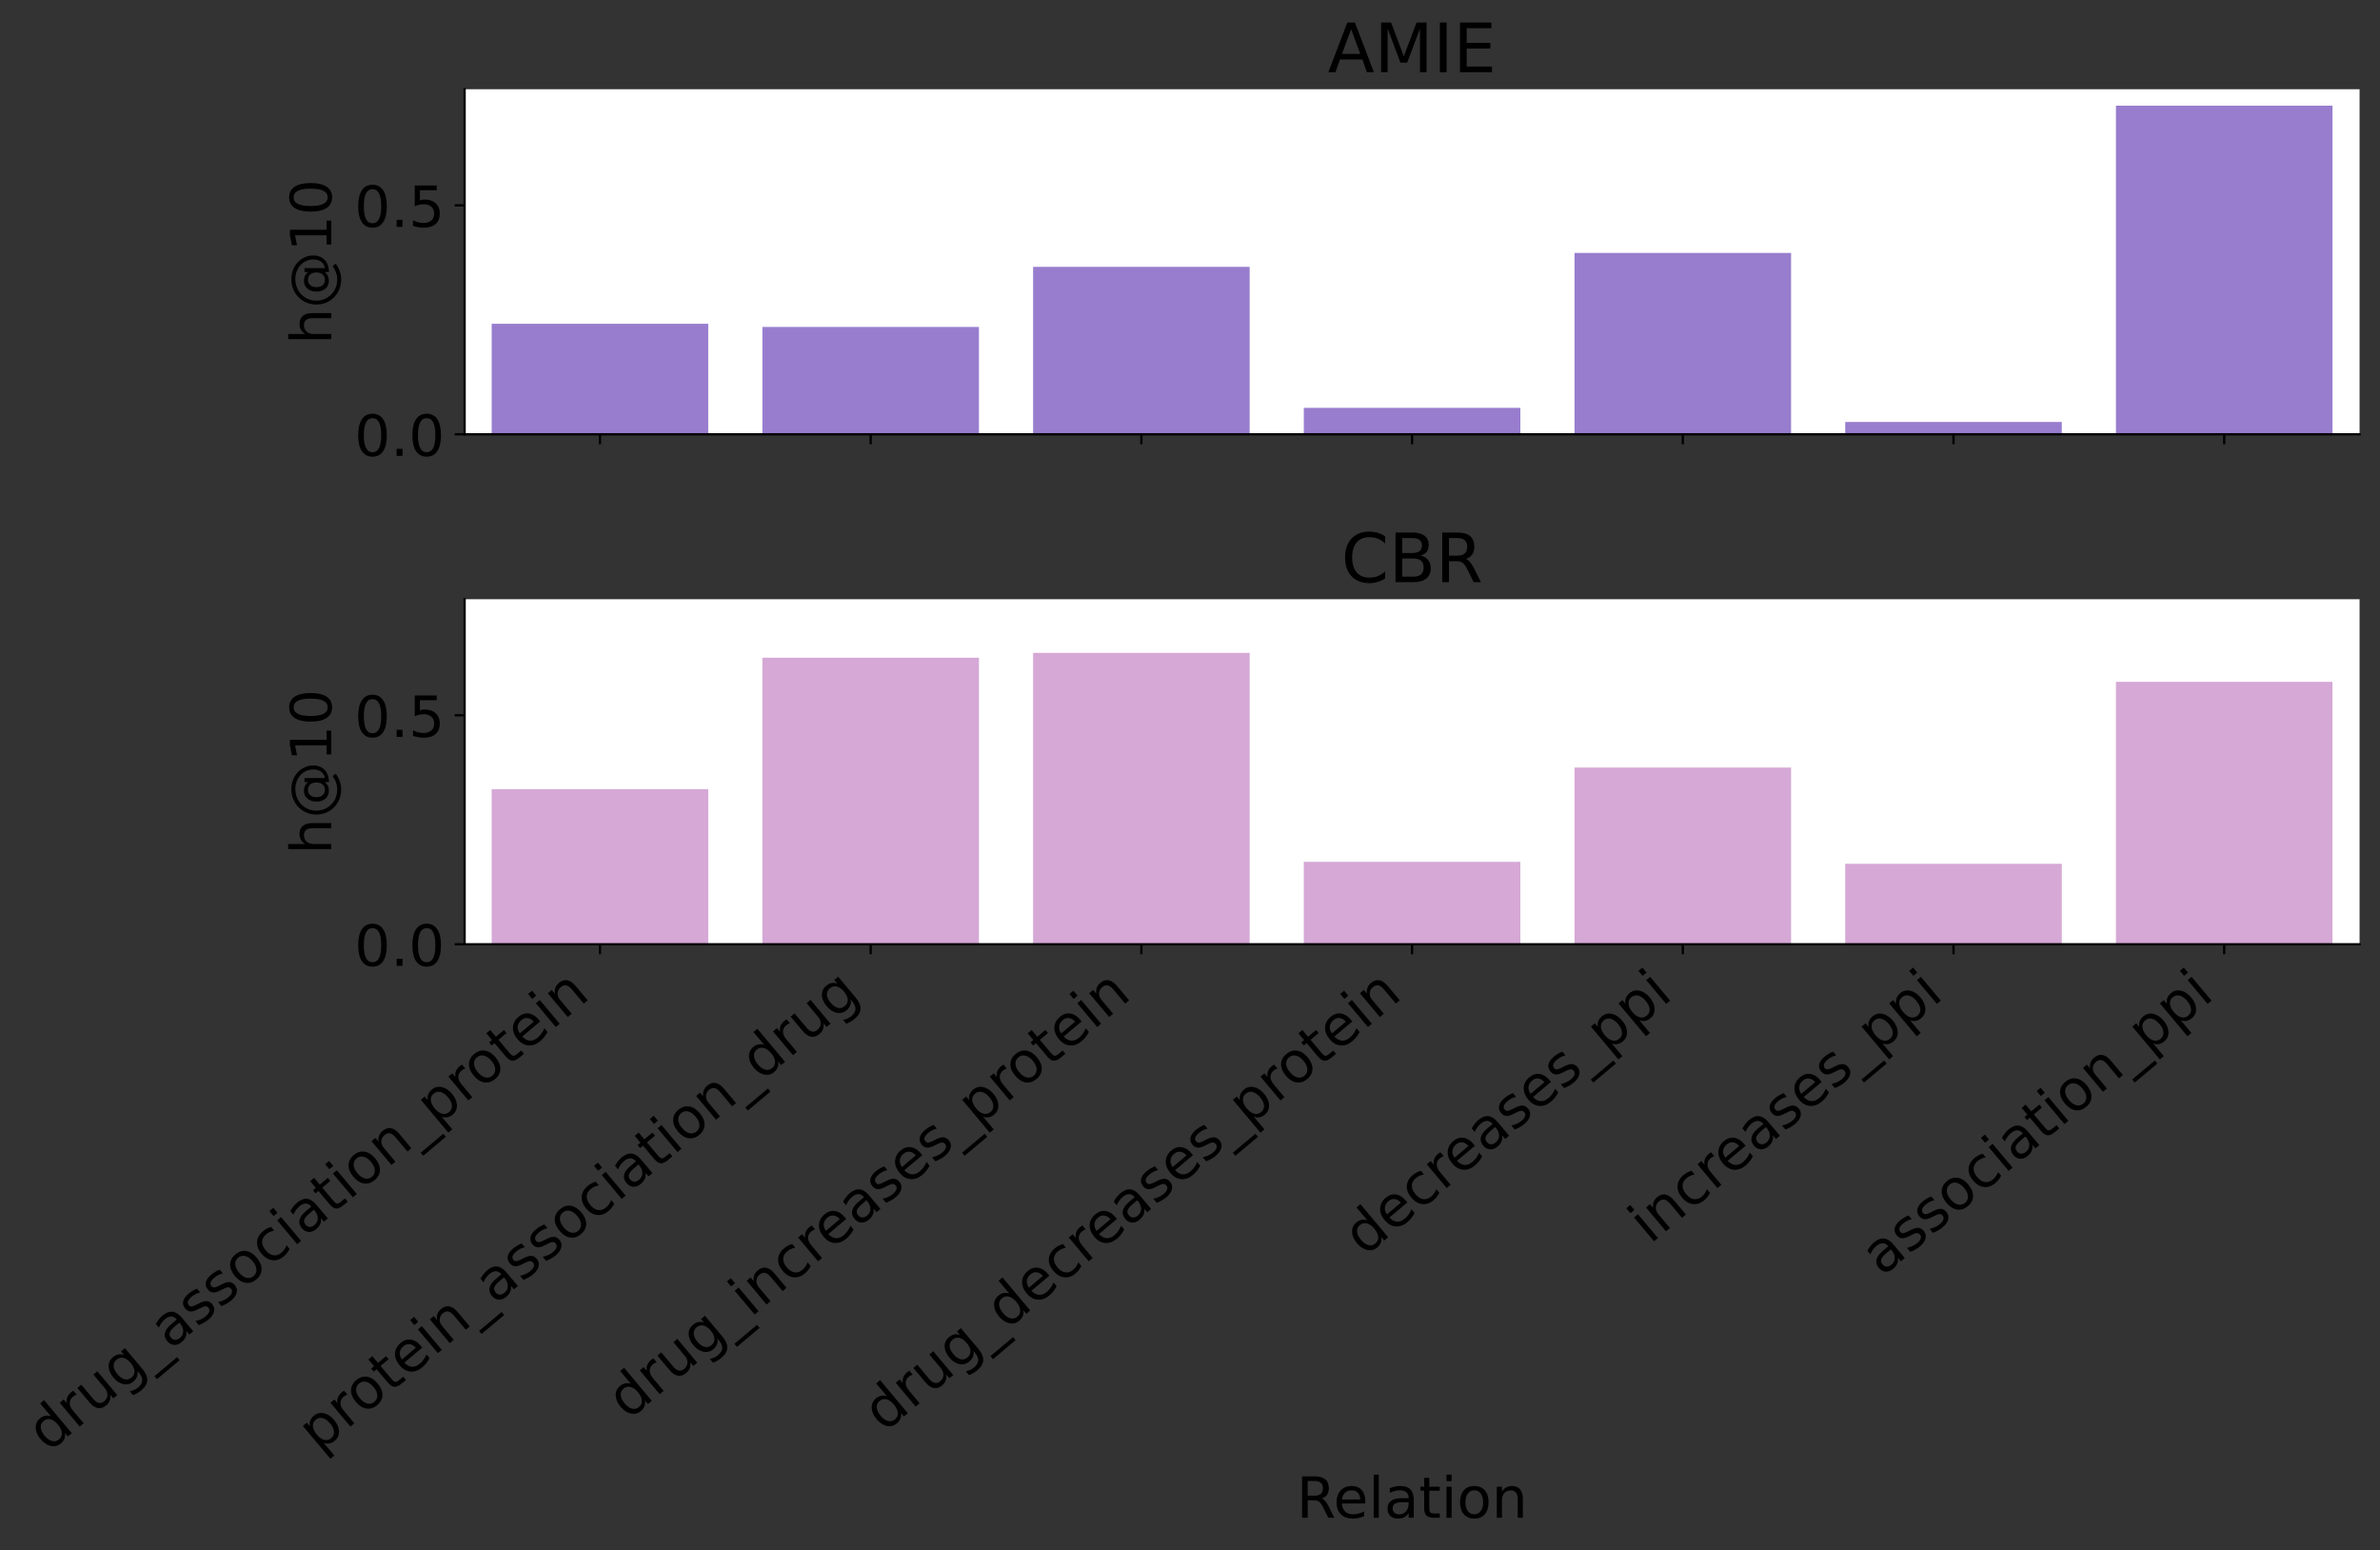 <?xml version="1.0" encoding="utf-8" standalone="no"?>
<!DOCTYPE svg PUBLIC "-//W3C//DTD SVG 1.1//EN"
  "http://www.w3.org/Graphics/SVG/1.1/DTD/svg11.dtd">
<!-- Created with matplotlib (https://matplotlib.org/) -->
<svg height="546.051pt" version="1.1" viewBox="0 0 838.513 546.051" width="838.513pt" xmlns="http://www.w3.org/2000/svg" xmlns:xlink="http://www.w3.org/1999/xlink">
 <rect x="0" y="0" width="838.513" height="546.051" fill="#333333" stroke="none"/>
 <defs>
  <style type="text/css">*{stroke-linecap:butt;stroke-linejoin:round;}</style>
 </defs>
 <g id="figure_1">
  <g id="patch_1">
   <path d="M 0 546.051 
L 838.513 546.051 
L 838.513 0 
L 0 0 
z
" style="fill:none;"/>
  </g>
  <g id="axes_1">
   <g id="patch_2">
    <path d="M 163.689 152.996 
L 831.313 152.996 
L 831.313 31.436 
L 163.689 31.436 
z
" style="fill:#ffffff;"/>
   </g>
   <g id="patch_3">
    <path clip-path="url(#pfdd7395894)" d="M 173.227 152.996 
L 249.527 152.996 
L 249.527 114.051 
L 173.227 114.051 
z
" style="fill:#987dce;"/>
   </g>
   <g id="patch_4">
    <path clip-path="url(#pfdd7395894)" d="M 268.601 152.996 
L 344.901 152.996 
L 344.901 115.18 
L 268.601 115.18 
z
" style="fill:#987dce;"/>
   </g>
   <g id="patch_5">
    <path clip-path="url(#pfdd7395894)" d="M 363.976 152.996 
L 440.276 152.996 
L 440.276 94.013 
L 363.976 94.013 
z
" style="fill:#987dce;"/>
   </g>
   <g id="patch_6">
    <path clip-path="url(#pfdd7395894)" d="M 459.351 152.996 
L 535.651 152.996 
L 535.651 143.687 
L 459.351 143.687 
z
" style="fill:#987dce;"/>
   </g>
   <g id="patch_7">
    <path clip-path="url(#pfdd7395894)" d="M 554.726 152.996 
L 631.026 152.996 
L 631.026 89.109 
L 554.726 89.109 
z
" style="fill:#987dce;"/>
   </g>
   <g id="patch_8">
    <path clip-path="url(#pfdd7395894)" d="M 650.101 152.996 
L 726.401 152.996 
L 726.401 148.656 
L 650.101 148.656 
z
" style="fill:#987dce;"/>
   </g>
   <g id="patch_9">
    <path clip-path="url(#pfdd7395894)" d="M 745.476 152.996 
L 821.776 152.996 
L 821.776 37.225 
L 745.476 37.225 
z
" style="fill:#987dce;"/>
   </g>
   <g id="matplotlib.axis_1">
    <g id="xtick_1">
     <g id="line2d_1">
      <defs>
       <path d="M 0 0 
L 0 3.5 
" id="mce8a9f3681" style="stroke:#000000;stroke-width:0.8;"/>
      </defs>
      <g>
       <use style="stroke:#000000;stroke-width:0.8;" x="211.377" xlink:href="#mce8a9f3681" y="152.996"/>
      </g>
     </g>
    </g>
    <g id="xtick_2">
     <g id="line2d_2">
      <g>
       <use style="stroke:#000000;stroke-width:0.8;" x="306.751" xlink:href="#mce8a9f3681" y="152.996"/>
      </g>
     </g>
    </g>
    <g id="xtick_3">
     <g id="line2d_3">
      <g>
       <use style="stroke:#000000;stroke-width:0.8;" x="402.126" xlink:href="#mce8a9f3681" y="152.996"/>
      </g>
     </g>
    </g>
    <g id="xtick_4">
     <g id="line2d_4">
      <g>
       <use style="stroke:#000000;stroke-width:0.8;" x="497.501" xlink:href="#mce8a9f3681" y="152.996"/>
      </g>
     </g>
    </g>
    <g id="xtick_5">
     <g id="line2d_5">
      <g>
       <use style="stroke:#000000;stroke-width:0.8;" x="592.876" xlink:href="#mce8a9f3681" y="152.996"/>
      </g>
     </g>
    </g>
    <g id="xtick_6">
     <g id="line2d_6">
      <g>
       <use style="stroke:#000000;stroke-width:0.8;" x="688.251" xlink:href="#mce8a9f3681" y="152.996"/>
      </g>
     </g>
    </g>
    <g id="xtick_7">
     <g id="line2d_7">
      <g>
       <use style="stroke:#000000;stroke-width:0.8;" x="783.626" xlink:href="#mce8a9f3681" y="152.996"/>
      </g>
     </g>
    </g>
   </g>
   <g id="matplotlib.axis_2">
    <g id="ytick_1">
     <g id="line2d_8">
      <defs>
       <path d="M 0 0 
L -3.5 0 
" id="mf1d42fdbf5" style="stroke:#000000;stroke-width:0.8;"/>
      </defs>
      <g>
       <use style="stroke:#000000;stroke-width:0.8;" x="163.689" xlink:href="#mf1d42fdbf5" y="152.996"/>
      </g>
     </g>
     <g id="text_1">
      <!-- 0.0 -->
      <g transform="translate(124.883 160.595)scale(0.2 -0.2)">
       <defs>
        <path d="M 31.781 66.406 
Q 24.172 66.406 20.328 58.906 
Q 16.5 51.422 16.5 36.375 
Q 16.5 21.391 20.328 13.891 
Q 24.172 6.391 31.781 6.391 
Q 39.453 6.391 43.281 13.891 
Q 47.125 21.391 47.125 36.375 
Q 47.125 51.422 43.281 58.906 
Q 39.453 66.406 31.781 66.406 
z
M 31.781 74.219 
Q 44.047 74.219 50.516 64.516 
Q 56.984 54.828 56.984 36.375 
Q 56.984 17.969 50.516 8.266 
Q 44.047 -1.422 31.781 -1.422 
Q 19.531 -1.422 13.062 8.266 
Q 6.594 17.969 6.594 36.375 
Q 6.594 54.828 13.062 64.516 
Q 19.531 74.219 31.781 74.219 
z
" id="DejaVuSans-48"/>
        <path d="M 10.688 12.406 
L 21 12.406 
L 21 0 
L 10.688 0 
z
" id="DejaVuSans-46"/>
       </defs>
       <use xlink:href="#DejaVuSans-48"/>
       <use x="63.623" xlink:href="#DejaVuSans-46"/>
       <use x="95.41" xlink:href="#DejaVuSans-48"/>
      </g>
     </g>
    </g>
    <g id="ytick_2">
     <g id="line2d_9">
      <g>
       <use style="stroke:#000000;stroke-width:0.8;" x="163.689" xlink:href="#mf1d42fdbf5" y="72.331"/>
      </g>
     </g>
     <g id="text_2">
      <!-- 0.5 -->
      <g transform="translate(124.883 79.929)scale(0.2 -0.2)">
       <defs>
        <path d="M 10.797 72.906 
L 49.516 72.906 
L 49.516 64.594 
L 19.828 64.594 
L 19.828 46.734 
Q 21.969 47.469 24.109 47.828 
Q 26.266 48.188 28.422 48.188 
Q 40.625 48.188 47.75 41.5 
Q 54.891 34.812 54.891 23.391 
Q 54.891 11.625 47.562 5.094 
Q 40.234 -1.422 26.906 -1.422 
Q 22.312 -1.422 17.547 -0.641 
Q 12.797 0.141 7.719 1.703 
L 7.719 11.625 
Q 12.109 9.234 16.797 8.062 
Q 21.484 6.891 26.703 6.891 
Q 35.156 6.891 40.078 11.328 
Q 45.016 15.766 45.016 23.391 
Q 45.016 31 40.078 35.438 
Q 35.156 39.891 26.703 39.891 
Q 22.75 39.891 18.812 39.016 
Q 14.891 38.141 10.797 36.281 
z
" id="DejaVuSans-53"/>
       </defs>
       <use xlink:href="#DejaVuSans-48"/>
       <use x="63.623" xlink:href="#DejaVuSans-46"/>
       <use x="95.41" xlink:href="#DejaVuSans-53"/>
      </g>
     </g>
    </g>
    <g id="text_3">
     <!-- h@10 -->
     <g transform="translate(116.724 121.279)rotate(-90)scale(0.2 -0.2)">
      <defs>
       <path d="M 54.891 33.016 
L 54.891 0 
L 45.906 0 
L 45.906 32.719 
Q 45.906 40.484 42.875 44.328 
Q 39.844 48.188 33.797 48.188 
Q 26.516 48.188 22.312 43.547 
Q 18.109 38.922 18.109 30.906 
L 18.109 0 
L 9.078 0 
L 9.078 75.984 
L 18.109 75.984 
L 18.109 46.188 
Q 21.344 51.125 25.703 53.562 
Q 30.078 56 35.797 56 
Q 45.219 56 50.047 50.172 
Q 54.891 44.344 54.891 33.016 
z
" id="DejaVuSans-104"/>
       <path d="M 37.203 26.219 
Q 37.203 19.234 40.672 15.25 
Q 44.141 11.281 50.203 11.281 
Q 56.203 11.281 59.641 15.281 
Q 63.094 19.281 63.094 26.219 
Q 63.094 33.062 59.578 37.078 
Q 56.062 41.109 50.094 41.109 
Q 44.188 41.109 40.688 37.109 
Q 37.203 33.109 37.203 26.219 
z
M 63.812 11.625 
Q 60.891 7.859 57.109 6.078 
Q 53.328 4.297 48.297 4.297 
Q 39.891 4.297 34.641 10.375 
Q 29.391 16.453 29.391 26.219 
Q 29.391 35.984 34.656 42.078 
Q 39.938 48.188 48.297 48.188 
Q 53.328 48.188 57.125 46.359 
Q 60.938 44.531 63.812 40.828 
L 63.812 47.219 
L 70.797 47.219 
L 70.797 11.281 
Q 77.938 12.359 81.953 17.797 
Q 85.984 23.25 85.984 31.891 
Q 85.984 37.109 84.438 41.703 
Q 82.906 46.297 79.781 50.203 
Q 74.703 56.594 67.406 59.984 
Q 60.109 63.375 51.516 63.375 
Q 45.516 63.375 39.984 61.781 
Q 34.469 60.203 29.781 57.078 
Q 22.125 52.094 17.797 44.016 
Q 13.484 35.938 13.484 26.516 
Q 13.484 18.75 16.281 11.953 
Q 19.094 5.172 24.422 0 
Q 29.547 -5.078 36.281 -7.734 
Q 43.016 -10.406 50.688 -10.406 
Q 56.984 -10.406 63.062 -8.281 
Q 69.141 -6.156 74.219 -2.203 
L 78.609 -7.625 
Q 72.516 -12.359 65.312 -14.875 
Q 58.109 -17.391 50.688 -17.391 
Q 41.656 -17.391 33.641 -14.188 
Q 25.641 -10.984 19.391 -4.891 
Q 13.141 1.219 9.859 9.25 
Q 6.594 17.281 6.594 26.516 
Q 6.594 35.406 9.906 43.453 
Q 13.234 51.516 19.391 57.625 
Q 25.688 63.812 33.938 67.109 
Q 42.188 70.406 51.422 70.406 
Q 61.766 70.406 70.625 66.156 
Q 79.5 61.922 85.5 54.109 
Q 89.156 49.312 91.078 43.703 
Q 93.016 38.094 93.016 32.078 
Q 93.016 19.234 85.25 11.812 
Q 77.484 4.391 63.812 4.109 
z
" id="DejaVuSans-64"/>
       <path d="M 12.406 8.297 
L 28.516 8.297 
L 28.516 63.922 
L 10.984 60.406 
L 10.984 69.391 
L 28.422 72.906 
L 38.281 72.906 
L 38.281 8.297 
L 54.391 8.297 
L 54.391 0 
L 12.406 0 
z
" id="DejaVuSans-49"/>
      </defs>
      <use xlink:href="#DejaVuSans-104"/>
      <use x="63.379" xlink:href="#DejaVuSans-64"/>
      <use x="163.379" xlink:href="#DejaVuSans-49"/>
      <use x="227.002" xlink:href="#DejaVuSans-48"/>
     </g>
    </g>
   </g>
   <g id="line2d_10">
    <path clip-path="url(#pfdd7395894)" d="M 0 0 
" style="fill:none;stroke:#424242;stroke-linecap:square;stroke-width:2.7;"/>
   </g>
   <g id="line2d_11">
    <path clip-path="url(#pfdd7395894)" d="M 0 0 
" style="fill:none;stroke:#424242;stroke-linecap:square;stroke-width:2.7;"/>
   </g>
   <g id="line2d_12">
    <path clip-path="url(#pfdd7395894)" d="M 0 0 
" style="fill:none;stroke:#424242;stroke-linecap:square;stroke-width:2.7;"/>
   </g>
   <g id="line2d_13">
    <path clip-path="url(#pfdd7395894)" d="M 0 0 
" style="fill:none;stroke:#424242;stroke-linecap:square;stroke-width:2.7;"/>
   </g>
   <g id="line2d_14">
    <path clip-path="url(#pfdd7395894)" d="M 0 0 
" style="fill:none;stroke:#424242;stroke-linecap:square;stroke-width:2.7;"/>
   </g>
   <g id="line2d_15">
    <path clip-path="url(#pfdd7395894)" d="M 0 0 
" style="fill:none;stroke:#424242;stroke-linecap:square;stroke-width:2.7;"/>
   </g>
   <g id="line2d_16">
    <path clip-path="url(#pfdd7395894)" d="M 0 0 
" style="fill:none;stroke:#424242;stroke-linecap:square;stroke-width:2.7;"/>
   </g>
   <g id="patch_10">
    <path d="M 163.689 152.996 
L 163.689 31.436 
" style="fill:none;stroke:#000000;stroke-linecap:square;stroke-linejoin:miter;stroke-width:0.8;"/>
   </g>
   <g id="patch_11">
    <path d="M 163.689 152.996 
L 831.313 152.996 
" style="fill:none;stroke:#000000;stroke-linecap:square;stroke-linejoin:miter;stroke-width:0.8;"/>
   </g>
   <g id="text_4">
    <!-- AMIE -->
    <g transform="translate(467.816 25.436)scale(0.24 -0.24)">
     <defs>
      <path d="M 34.188 63.188 
L 20.797 26.906 
L 47.609 26.906 
z
M 28.609 72.906 
L 39.797 72.906 
L 67.578 0 
L 57.328 0 
L 50.688 18.703 
L 17.828 18.703 
L 11.188 0 
L 0.781 0 
z
" id="DejaVuSans-65"/>
      <path d="M 9.812 72.906 
L 24.516 72.906 
L 43.109 23.297 
L 61.812 72.906 
L 76.516 72.906 
L 76.516 0 
L 66.891 0 
L 66.891 64.016 
L 48.094 14.016 
L 38.188 14.016 
L 19.391 64.016 
L 19.391 0 
L 9.812 0 
z
" id="DejaVuSans-77"/>
      <path d="M 9.812 72.906 
L 19.672 72.906 
L 19.672 0 
L 9.812 0 
z
" id="DejaVuSans-73"/>
      <path d="M 9.812 72.906 
L 55.906 72.906 
L 55.906 64.594 
L 19.672 64.594 
L 19.672 43.016 
L 54.391 43.016 
L 54.391 34.719 
L 19.672 34.719 
L 19.672 8.297 
L 56.781 8.297 
L 56.781 0 
L 9.812 0 
z
" id="DejaVuSans-69"/>
     </defs>
     <use xlink:href="#DejaVuSans-65"/>
     <use x="68.408" xlink:href="#DejaVuSans-77"/>
     <use x="154.688" xlink:href="#DejaVuSans-73"/>
     <use x="184.18" xlink:href="#DejaVuSans-69"/>
    </g>
   </g>
  </g>
  <g id="axes_2">
   <g id="patch_12">
    <path d="M 163.689 332.656 
L 831.313 332.656 
L 831.313 211.096 
L 163.689 211.096 
z
" style="fill:#ffffff;"/>
   </g>
   <g id="patch_13">
    <path clip-path="url(#p931acf9bde)" d="M 173.227 332.656 
L 249.527 332.656 
L 249.527 277.997 
L 173.227 277.997 
z
" style="fill:#d5a8d5;"/>
   </g>
   <g id="patch_14">
    <path clip-path="url(#p931acf9bde)" d="M 268.601 332.656 
L 344.901 332.656 
L 344.901 231.7 
L 268.601 231.7 
z
" style="fill:#d5a8d5;"/>
   </g>
   <g id="patch_15">
    <path clip-path="url(#p931acf9bde)" d="M 363.976 332.656 
L 440.276 332.656 
L 440.276 229.991 
L 363.976 229.991 
z
" style="fill:#d5a8d5;"/>
   </g>
   <g id="patch_16">
    <path clip-path="url(#p931acf9bde)" d="M 459.351 332.656 
L 535.651 332.656 
L 535.651 303.606 
L 459.351 303.606 
z
" style="fill:#d5a8d5;"/>
   </g>
   <g id="patch_17">
    <path clip-path="url(#p931acf9bde)" d="M 554.726 332.656 
L 631.026 332.656 
L 631.026 270.401 
L 554.726 270.401 
z
" style="fill:#d5a8d5;"/>
   </g>
   <g id="patch_18">
    <path clip-path="url(#p931acf9bde)" d="M 650.101 332.656 
L 726.401 332.656 
L 726.401 304.3 
L 650.101 304.3 
z
" style="fill:#d5a8d5;"/>
   </g>
   <g id="patch_19">
    <path clip-path="url(#p931acf9bde)" d="M 745.476 332.656 
L 821.776 332.656 
L 821.776 240.201 
L 745.476 240.201 
z
" style="fill:#d5a8d5;"/>
   </g>
   <g id="matplotlib.axis_3">
    <g id="xtick_8">
     <g id="line2d_17">
      <g>
       <use style="stroke:#000000;stroke-width:0.8;" x="211.377" xlink:href="#mce8a9f3681" y="332.656"/>
      </g>
     </g>
     <g id="text_5">
      <!-- drug_association_protein -->
      <g transform="translate(16.968 511.882)rotate(-40)scale(0.2 -0.2)">
       <defs>
        <path d="M 45.406 46.391 
L 45.406 75.984 
L 54.391 75.984 
L 54.391 0 
L 45.406 0 
L 45.406 8.203 
Q 42.578 3.328 38.25 0.953 
Q 33.938 -1.422 27.875 -1.422 
Q 17.969 -1.422 11.734 6.484 
Q 5.516 14.406 5.516 27.297 
Q 5.516 40.188 11.734 48.094 
Q 17.969 56 27.875 56 
Q 33.938 56 38.25 53.625 
Q 42.578 51.266 45.406 46.391 
z
M 14.797 27.297 
Q 14.797 17.391 18.875 11.75 
Q 22.953 6.109 30.078 6.109 
Q 37.203 6.109 41.297 11.75 
Q 45.406 17.391 45.406 27.297 
Q 45.406 37.203 41.297 42.844 
Q 37.203 48.484 30.078 48.484 
Q 22.953 48.484 18.875 42.844 
Q 14.797 37.203 14.797 27.297 
z
" id="DejaVuSans-100"/>
        <path d="M 41.109 46.297 
Q 39.594 47.172 37.812 47.578 
Q 36.031 48 33.891 48 
Q 26.266 48 22.188 43.047 
Q 18.109 38.094 18.109 28.812 
L 18.109 0 
L 9.078 0 
L 9.078 54.688 
L 18.109 54.688 
L 18.109 46.188 
Q 20.953 51.172 25.484 53.578 
Q 30.031 56 36.531 56 
Q 37.453 56 38.578 55.875 
Q 39.703 55.766 41.062 55.516 
z
" id="DejaVuSans-114"/>
        <path d="M 8.5 21.578 
L 8.5 54.688 
L 17.484 54.688 
L 17.484 21.922 
Q 17.484 14.156 20.5 10.266 
Q 23.531 6.391 29.594 6.391 
Q 36.859 6.391 41.078 11.031 
Q 45.312 15.672 45.312 23.688 
L 45.312 54.688 
L 54.297 54.688 
L 54.297 0 
L 45.312 0 
L 45.312 8.406 
Q 42.047 3.422 37.719 1 
Q 33.406 -1.422 27.688 -1.422 
Q 18.266 -1.422 13.375 4.438 
Q 8.5 10.297 8.5 21.578 
z
M 31.109 56 
z
" id="DejaVuSans-117"/>
        <path d="M 45.406 27.984 
Q 45.406 37.75 41.375 43.109 
Q 37.359 48.484 30.078 48.484 
Q 22.859 48.484 18.828 43.109 
Q 14.797 37.75 14.797 27.984 
Q 14.797 18.266 18.828 12.891 
Q 22.859 7.516 30.078 7.516 
Q 37.359 7.516 41.375 12.891 
Q 45.406 18.266 45.406 27.984 
z
M 54.391 6.781 
Q 54.391 -7.172 48.188 -13.984 
Q 42 -20.797 29.203 -20.797 
Q 24.469 -20.797 20.266 -20.094 
Q 16.062 -19.391 12.109 -17.922 
L 12.109 -9.188 
Q 16.062 -11.328 19.922 -12.344 
Q 23.781 -13.375 27.781 -13.375 
Q 36.625 -13.375 41.016 -8.766 
Q 45.406 -4.156 45.406 5.172 
L 45.406 9.625 
Q 42.625 4.781 38.281 2.391 
Q 33.938 0 27.875 0 
Q 17.828 0 11.672 7.656 
Q 5.516 15.328 5.516 27.984 
Q 5.516 40.672 11.672 48.328 
Q 17.828 56 27.875 56 
Q 33.938 56 38.281 53.609 
Q 42.625 51.219 45.406 46.391 
L 45.406 54.688 
L 54.391 54.688 
z
" id="DejaVuSans-103"/>
        <path d="M 50.984 -16.609 
L 50.984 -23.578 
L -0.984 -23.578 
L -0.984 -16.609 
z
" id="DejaVuSans-95"/>
        <path d="M 34.281 27.484 
Q 23.391 27.484 19.188 25 
Q 14.984 22.516 14.984 16.5 
Q 14.984 11.719 18.141 8.906 
Q 21.297 6.109 26.703 6.109 
Q 34.188 6.109 38.703 11.406 
Q 43.219 16.703 43.219 25.484 
L 43.219 27.484 
z
M 52.203 31.203 
L 52.203 0 
L 43.219 0 
L 43.219 8.297 
Q 40.141 3.328 35.547 0.953 
Q 30.953 -1.422 24.312 -1.422 
Q 15.922 -1.422 10.953 3.297 
Q 6 8.016 6 15.922 
Q 6 25.141 12.172 29.828 
Q 18.359 34.516 30.609 34.516 
L 43.219 34.516 
L 43.219 35.406 
Q 43.219 41.609 39.141 45 
Q 35.062 48.391 27.688 48.391 
Q 23 48.391 18.547 47.266 
Q 14.109 46.141 10.016 43.891 
L 10.016 52.203 
Q 14.938 54.109 19.578 55.047 
Q 24.219 56 28.609 56 
Q 40.484 56 46.344 49.844 
Q 52.203 43.703 52.203 31.203 
z
" id="DejaVuSans-97"/>
        <path d="M 44.281 53.078 
L 44.281 44.578 
Q 40.484 46.531 36.375 47.5 
Q 32.281 48.484 27.875 48.484 
Q 21.188 48.484 17.844 46.438 
Q 14.5 44.391 14.5 40.281 
Q 14.5 37.156 16.891 35.375 
Q 19.281 33.594 26.516 31.984 
L 29.594 31.297 
Q 39.156 29.25 43.188 25.516 
Q 47.219 21.781 47.219 15.094 
Q 47.219 7.469 41.188 3.016 
Q 35.156 -1.422 24.609 -1.422 
Q 20.219 -1.422 15.453 -0.562 
Q 10.688 0.297 5.422 2 
L 5.422 11.281 
Q 10.406 8.688 15.234 7.391 
Q 20.062 6.109 24.812 6.109 
Q 31.156 6.109 34.562 8.281 
Q 37.984 10.453 37.984 14.406 
Q 37.984 18.062 35.516 20.016 
Q 33.062 21.969 24.703 23.781 
L 21.578 24.516 
Q 13.234 26.266 9.516 29.906 
Q 5.812 33.547 5.812 39.891 
Q 5.812 47.609 11.281 51.797 
Q 16.75 56 26.812 56 
Q 31.781 56 36.172 55.266 
Q 40.578 54.547 44.281 53.078 
z
" id="DejaVuSans-115"/>
        <path d="M 30.609 48.391 
Q 23.391 48.391 19.188 42.75 
Q 14.984 37.109 14.984 27.297 
Q 14.984 17.484 19.156 11.844 
Q 23.344 6.203 30.609 6.203 
Q 37.797 6.203 41.984 11.859 
Q 46.188 17.531 46.188 27.297 
Q 46.188 37.016 41.984 42.703 
Q 37.797 48.391 30.609 48.391 
z
M 30.609 56 
Q 42.328 56 49.016 48.375 
Q 55.719 40.766 55.719 27.297 
Q 55.719 13.875 49.016 6.219 
Q 42.328 -1.422 30.609 -1.422 
Q 18.844 -1.422 12.172 6.219 
Q 5.516 13.875 5.516 27.297 
Q 5.516 40.766 12.172 48.375 
Q 18.844 56 30.609 56 
z
" id="DejaVuSans-111"/>
        <path d="M 48.781 52.594 
L 48.781 44.188 
Q 44.969 46.297 41.141 47.344 
Q 37.312 48.391 33.406 48.391 
Q 24.656 48.391 19.812 42.844 
Q 14.984 37.312 14.984 27.297 
Q 14.984 17.281 19.812 11.734 
Q 24.656 6.203 33.406 6.203 
Q 37.312 6.203 41.141 7.25 
Q 44.969 8.297 48.781 10.406 
L 48.781 2.094 
Q 45.016 0.344 40.984 -0.531 
Q 36.969 -1.422 32.422 -1.422 
Q 20.062 -1.422 12.781 6.344 
Q 5.516 14.109 5.516 27.297 
Q 5.516 40.672 12.859 48.328 
Q 20.219 56 33.016 56 
Q 37.156 56 41.109 55.141 
Q 45.062 54.297 48.781 52.594 
z
" id="DejaVuSans-99"/>
        <path d="M 9.422 54.688 
L 18.406 54.688 
L 18.406 0 
L 9.422 0 
z
M 9.422 75.984 
L 18.406 75.984 
L 18.406 64.594 
L 9.422 64.594 
z
" id="DejaVuSans-105"/>
        <path d="M 18.312 70.219 
L 18.312 54.688 
L 36.812 54.688 
L 36.812 47.703 
L 18.312 47.703 
L 18.312 18.016 
Q 18.312 11.328 20.141 9.422 
Q 21.969 7.516 27.594 7.516 
L 36.812 7.516 
L 36.812 0 
L 27.594 0 
Q 17.188 0 13.234 3.875 
Q 9.281 7.766 9.281 18.016 
L 9.281 47.703 
L 2.688 47.703 
L 2.688 54.688 
L 9.281 54.688 
L 9.281 70.219 
z
" id="DejaVuSans-116"/>
        <path d="M 54.891 33.016 
L 54.891 0 
L 45.906 0 
L 45.906 32.719 
Q 45.906 40.484 42.875 44.328 
Q 39.844 48.188 33.797 48.188 
Q 26.516 48.188 22.312 43.547 
Q 18.109 38.922 18.109 30.906 
L 18.109 0 
L 9.078 0 
L 9.078 54.688 
L 18.109 54.688 
L 18.109 46.188 
Q 21.344 51.125 25.703 53.562 
Q 30.078 56 35.797 56 
Q 45.219 56 50.047 50.172 
Q 54.891 44.344 54.891 33.016 
z
" id="DejaVuSans-110"/>
        <path d="M 18.109 8.203 
L 18.109 -20.797 
L 9.078 -20.797 
L 9.078 54.688 
L 18.109 54.688 
L 18.109 46.391 
Q 20.953 51.266 25.266 53.625 
Q 29.594 56 35.594 56 
Q 45.562 56 51.781 48.094 
Q 58.016 40.188 58.016 27.297 
Q 58.016 14.406 51.781 6.484 
Q 45.562 -1.422 35.594 -1.422 
Q 29.594 -1.422 25.266 0.953 
Q 20.953 3.328 18.109 8.203 
z
M 48.688 27.297 
Q 48.688 37.203 44.609 42.844 
Q 40.531 48.484 33.406 48.484 
Q 26.266 48.484 22.188 42.844 
Q 18.109 37.203 18.109 27.297 
Q 18.109 17.391 22.188 11.75 
Q 26.266 6.109 33.406 6.109 
Q 40.531 6.109 44.609 11.75 
Q 48.688 17.391 48.688 27.297 
z
" id="DejaVuSans-112"/>
        <path d="M 56.203 29.594 
L 56.203 25.203 
L 14.891 25.203 
Q 15.484 15.922 20.484 11.062 
Q 25.484 6.203 34.422 6.203 
Q 39.594 6.203 44.453 7.469 
Q 49.312 8.734 54.109 11.281 
L 54.109 2.781 
Q 49.266 0.734 44.188 -0.344 
Q 39.109 -1.422 33.891 -1.422 
Q 20.797 -1.422 13.156 6.188 
Q 5.516 13.812 5.516 26.812 
Q 5.516 40.234 12.766 48.109 
Q 20.016 56 32.328 56 
Q 43.359 56 49.781 48.891 
Q 56.203 41.797 56.203 29.594 
z
M 47.219 32.234 
Q 47.125 39.594 43.094 43.984 
Q 39.062 48.391 32.422 48.391 
Q 24.906 48.391 20.391 44.141 
Q 15.875 39.891 15.188 32.172 
z
" id="DejaVuSans-101"/>
       </defs>
       <use xlink:href="#DejaVuSans-100"/>
       <use x="63.477" xlink:href="#DejaVuSans-114"/>
       <use x="104.59" xlink:href="#DejaVuSans-117"/>
       <use x="167.969" xlink:href="#DejaVuSans-103"/>
       <use x="231.445" xlink:href="#DejaVuSans-95"/>
       <use x="281.445" xlink:href="#DejaVuSans-97"/>
       <use x="342.725" xlink:href="#DejaVuSans-115"/>
       <use x="394.824" xlink:href="#DejaVuSans-115"/>
       <use x="446.924" xlink:href="#DejaVuSans-111"/>
       <use x="508.105" xlink:href="#DejaVuSans-99"/>
       <use x="563.086" xlink:href="#DejaVuSans-105"/>
       <use x="590.869" xlink:href="#DejaVuSans-97"/>
       <use x="652.148" xlink:href="#DejaVuSans-116"/>
       <use x="691.357" xlink:href="#DejaVuSans-105"/>
       <use x="719.141" xlink:href="#DejaVuSans-111"/>
       <use x="780.322" xlink:href="#DejaVuSans-110"/>
       <use x="843.701" xlink:href="#DejaVuSans-95"/>
       <use x="893.701" xlink:href="#DejaVuSans-112"/>
       <use x="957.178" xlink:href="#DejaVuSans-114"/>
       <use x="996.041" xlink:href="#DejaVuSans-111"/>
       <use x="1057.223" xlink:href="#DejaVuSans-116"/>
       <use x="1096.432" xlink:href="#DejaVuSans-101"/>
       <use x="1157.955" xlink:href="#DejaVuSans-105"/>
       <use x="1185.738" xlink:href="#DejaVuSans-110"/>
      </g>
     </g>
    </g>
    <g id="xtick_9">
     <g id="line2d_18">
      <g>
       <use style="stroke:#000000;stroke-width:0.8;" x="306.751" xlink:href="#mce8a9f3681" y="332.656"/>
      </g>
     </g>
     <g id="text_6">
      <!-- protein_association_drug -->
      <g transform="translate(112.343 511.882)rotate(-40)scale(0.2 -0.2)">
       <use xlink:href="#DejaVuSans-112"/>
       <use x="63.477" xlink:href="#DejaVuSans-114"/>
       <use x="102.34" xlink:href="#DejaVuSans-111"/>
       <use x="163.521" xlink:href="#DejaVuSans-116"/>
       <use x="202.73" xlink:href="#DejaVuSans-101"/>
       <use x="264.254" xlink:href="#DejaVuSans-105"/>
       <use x="292.037" xlink:href="#DejaVuSans-110"/>
       <use x="355.416" xlink:href="#DejaVuSans-95"/>
       <use x="405.416" xlink:href="#DejaVuSans-97"/>
       <use x="466.695" xlink:href="#DejaVuSans-115"/>
       <use x="518.795" xlink:href="#DejaVuSans-115"/>
       <use x="570.895" xlink:href="#DejaVuSans-111"/>
       <use x="632.076" xlink:href="#DejaVuSans-99"/>
       <use x="687.057" xlink:href="#DejaVuSans-105"/>
       <use x="714.84" xlink:href="#DejaVuSans-97"/>
       <use x="776.119" xlink:href="#DejaVuSans-116"/>
       <use x="815.328" xlink:href="#DejaVuSans-105"/>
       <use x="843.111" xlink:href="#DejaVuSans-111"/>
       <use x="904.293" xlink:href="#DejaVuSans-110"/>
       <use x="967.672" xlink:href="#DejaVuSans-95"/>
       <use x="1017.672" xlink:href="#DejaVuSans-100"/>
       <use x="1081.148" xlink:href="#DejaVuSans-114"/>
       <use x="1122.262" xlink:href="#DejaVuSans-117"/>
       <use x="1185.641" xlink:href="#DejaVuSans-103"/>
      </g>
     </g>
    </g>
    <g id="xtick_10">
     <g id="line2d_19">
      <g>
       <use style="stroke:#000000;stroke-width:0.8;" x="402.126" xlink:href="#mce8a9f3681" y="332.656"/>
      </g>
     </g>
     <g id="text_7">
      <!-- drug_increases_protein -->
      <g transform="translate(221.311 500.476)rotate(-40)scale(0.2 -0.2)">
       <use xlink:href="#DejaVuSans-100"/>
       <use x="63.477" xlink:href="#DejaVuSans-114"/>
       <use x="104.59" xlink:href="#DejaVuSans-117"/>
       <use x="167.969" xlink:href="#DejaVuSans-103"/>
       <use x="231.445" xlink:href="#DejaVuSans-95"/>
       <use x="281.445" xlink:href="#DejaVuSans-105"/>
       <use x="309.229" xlink:href="#DejaVuSans-110"/>
       <use x="372.607" xlink:href="#DejaVuSans-99"/>
       <use x="427.588" xlink:href="#DejaVuSans-114"/>
       <use x="466.451" xlink:href="#DejaVuSans-101"/>
       <use x="527.975" xlink:href="#DejaVuSans-97"/>
       <use x="589.254" xlink:href="#DejaVuSans-115"/>
       <use x="641.354" xlink:href="#DejaVuSans-101"/>
       <use x="702.877" xlink:href="#DejaVuSans-115"/>
       <use x="754.977" xlink:href="#DejaVuSans-95"/>
       <use x="804.977" xlink:href="#DejaVuSans-112"/>
       <use x="868.453" xlink:href="#DejaVuSans-114"/>
       <use x="907.316" xlink:href="#DejaVuSans-111"/>
       <use x="968.498" xlink:href="#DejaVuSans-116"/>
       <use x="1007.707" xlink:href="#DejaVuSans-101"/>
       <use x="1069.23" xlink:href="#DejaVuSans-105"/>
       <use x="1097.014" xlink:href="#DejaVuSans-110"/>
      </g>
     </g>
    </g>
    <g id="xtick_11">
     <g id="line2d_20">
      <g>
       <use style="stroke:#000000;stroke-width:0.8;" x="497.501" xlink:href="#mce8a9f3681" y="332.656"/>
      </g>
     </g>
     <g id="text_8">
      <!-- drug_decreases_protein -->
      <g transform="translate(311.498 504.829)rotate(-40)scale(0.2 -0.2)">
       <use xlink:href="#DejaVuSans-100"/>
       <use x="63.477" xlink:href="#DejaVuSans-114"/>
       <use x="104.59" xlink:href="#DejaVuSans-117"/>
       <use x="167.969" xlink:href="#DejaVuSans-103"/>
       <use x="231.445" xlink:href="#DejaVuSans-95"/>
       <use x="281.445" xlink:href="#DejaVuSans-100"/>
       <use x="344.922" xlink:href="#DejaVuSans-101"/>
       <use x="406.445" xlink:href="#DejaVuSans-99"/>
       <use x="461.426" xlink:href="#DejaVuSans-114"/>
       <use x="500.289" xlink:href="#DejaVuSans-101"/>
       <use x="561.812" xlink:href="#DejaVuSans-97"/>
       <use x="623.092" xlink:href="#DejaVuSans-115"/>
       <use x="675.191" xlink:href="#DejaVuSans-101"/>
       <use x="736.715" xlink:href="#DejaVuSans-115"/>
       <use x="788.814" xlink:href="#DejaVuSans-95"/>
       <use x="838.814" xlink:href="#DejaVuSans-112"/>
       <use x="902.291" xlink:href="#DejaVuSans-114"/>
       <use x="941.154" xlink:href="#DejaVuSans-111"/>
       <use x="1002.336" xlink:href="#DejaVuSans-116"/>
       <use x="1041.545" xlink:href="#DejaVuSans-101"/>
       <use x="1103.068" xlink:href="#DejaVuSans-105"/>
       <use x="1130.852" xlink:href="#DejaVuSans-110"/>
      </g>
     </g>
    </g>
    <g id="xtick_12">
     <g id="line2d_21">
      <g>
       <use style="stroke:#000000;stroke-width:0.8;" x="592.876" xlink:href="#mce8a9f3681" y="332.656"/>
      </g>
     </g>
     <g id="text_9">
      <!-- decreases_ppi -->
      <g transform="translate(480.739 442.849)rotate(-40)scale(0.2 -0.2)">
       <use xlink:href="#DejaVuSans-100"/>
       <use x="63.477" xlink:href="#DejaVuSans-101"/>
       <use x="125" xlink:href="#DejaVuSans-99"/>
       <use x="179.98" xlink:href="#DejaVuSans-114"/>
       <use x="218.844" xlink:href="#DejaVuSans-101"/>
       <use x="280.367" xlink:href="#DejaVuSans-97"/>
       <use x="341.646" xlink:href="#DejaVuSans-115"/>
       <use x="393.746" xlink:href="#DejaVuSans-101"/>
       <use x="455.27" xlink:href="#DejaVuSans-115"/>
       <use x="507.369" xlink:href="#DejaVuSans-95"/>
       <use x="557.369" xlink:href="#DejaVuSans-112"/>
       <use x="620.846" xlink:href="#DejaVuSans-112"/>
       <use x="684.322" xlink:href="#DejaVuSans-105"/>
      </g>
     </g>
    </g>
    <g id="xtick_13">
     <g id="line2d_22">
      <g>
       <use style="stroke:#000000;stroke-width:0.8;" x="688.251" xlink:href="#mce8a9f3681" y="332.656"/>
      </g>
     </g>
     <g id="text_10">
      <!-- increases_ppi -->
      <g transform="translate(581.301 438.496)rotate(-40)scale(0.2 -0.2)">
       <use xlink:href="#DejaVuSans-105"/>
       <use x="27.783" xlink:href="#DejaVuSans-110"/>
       <use x="91.162" xlink:href="#DejaVuSans-99"/>
       <use x="146.143" xlink:href="#DejaVuSans-114"/>
       <use x="185.006" xlink:href="#DejaVuSans-101"/>
       <use x="246.529" xlink:href="#DejaVuSans-97"/>
       <use x="307.809" xlink:href="#DejaVuSans-115"/>
       <use x="359.908" xlink:href="#DejaVuSans-101"/>
       <use x="421.432" xlink:href="#DejaVuSans-115"/>
       <use x="473.531" xlink:href="#DejaVuSans-95"/>
       <use x="523.531" xlink:href="#DejaVuSans-112"/>
       <use x="587.008" xlink:href="#DejaVuSans-112"/>
       <use x="650.484" xlink:href="#DejaVuSans-105"/>
      </g>
     </g>
    </g>
    <g id="xtick_14">
     <g id="line2d_23">
      <g>
       <use style="stroke:#000000;stroke-width:0.8;" x="783.626" xlink:href="#mce8a9f3681" y="332.656"/>
      </g>
     </g>
     <g id="text_11">
      <!-- association_ppi -->
      <g transform="translate(663.083 449.901)rotate(-40)scale(0.2 -0.2)">
       <use xlink:href="#DejaVuSans-97"/>
       <use x="61.279" xlink:href="#DejaVuSans-115"/>
       <use x="113.379" xlink:href="#DejaVuSans-115"/>
       <use x="165.479" xlink:href="#DejaVuSans-111"/>
       <use x="226.66" xlink:href="#DejaVuSans-99"/>
       <use x="281.641" xlink:href="#DejaVuSans-105"/>
       <use x="309.424" xlink:href="#DejaVuSans-97"/>
       <use x="370.703" xlink:href="#DejaVuSans-116"/>
       <use x="409.912" xlink:href="#DejaVuSans-105"/>
       <use x="437.695" xlink:href="#DejaVuSans-111"/>
       <use x="498.877" xlink:href="#DejaVuSans-110"/>
       <use x="562.256" xlink:href="#DejaVuSans-95"/>
       <use x="612.256" xlink:href="#DejaVuSans-112"/>
       <use x="675.732" xlink:href="#DejaVuSans-112"/>
       <use x="739.209" xlink:href="#DejaVuSans-105"/>
      </g>
     </g>
    </g>
    <g id="text_12">
     <!-- Relation -->
     <g transform="translate(456.789 534.691)scale(0.2 -0.2)">
      <defs>
       <path d="M 44.391 34.188 
Q 47.562 33.109 50.562 29.594 
Q 53.562 26.078 56.594 19.922 
L 66.609 0 
L 56 0 
L 46.688 18.703 
Q 43.062 26.031 39.672 28.422 
Q 36.281 30.812 30.422 30.812 
L 19.672 30.812 
L 19.672 0 
L 9.812 0 
L 9.812 72.906 
L 32.078 72.906 
Q 44.578 72.906 50.734 67.672 
Q 56.891 62.453 56.891 51.906 
Q 56.891 45.016 53.688 40.469 
Q 50.484 35.938 44.391 34.188 
z
M 19.672 64.797 
L 19.672 38.922 
L 32.078 38.922 
Q 39.203 38.922 42.844 42.219 
Q 46.484 45.516 46.484 51.906 
Q 46.484 58.297 42.844 61.547 
Q 39.203 64.797 32.078 64.797 
z
" id="DejaVuSans-82"/>
       <path d="M 9.422 75.984 
L 18.406 75.984 
L 18.406 0 
L 9.422 0 
z
" id="DejaVuSans-108"/>
      </defs>
      <use xlink:href="#DejaVuSans-82"/>
      <use x="64.982" xlink:href="#DejaVuSans-101"/>
      <use x="126.506" xlink:href="#DejaVuSans-108"/>
      <use x="154.289" xlink:href="#DejaVuSans-97"/>
      <use x="215.568" xlink:href="#DejaVuSans-116"/>
      <use x="254.777" xlink:href="#DejaVuSans-105"/>
      <use x="282.561" xlink:href="#DejaVuSans-111"/>
      <use x="343.742" xlink:href="#DejaVuSans-110"/>
     </g>
    </g>
   </g>
   <g id="matplotlib.axis_4">
    <g id="ytick_3">
     <g id="line2d_24">
      <g>
       <use style="stroke:#000000;stroke-width:0.8;" x="163.689" xlink:href="#mf1d42fdbf5" y="332.656"/>
      </g>
     </g>
     <g id="text_13">
      <!-- 0.0 -->
      <g transform="translate(124.883 340.254)scale(0.2 -0.2)">
       <use xlink:href="#DejaVuSans-48"/>
       <use x="63.623" xlink:href="#DejaVuSans-46"/>
       <use x="95.41" xlink:href="#DejaVuSans-48"/>
      </g>
     </g>
    </g>
    <g id="ytick_4">
     <g id="line2d_25">
      <g>
       <use style="stroke:#000000;stroke-width:0.8;" x="163.689" xlink:href="#mf1d42fdbf5" y="251.99"/>
      </g>
     </g>
     <g id="text_14">
      <!-- 0.5 -->
      <g transform="translate(124.883 259.589)scale(0.2 -0.2)">
       <use xlink:href="#DejaVuSans-48"/>
       <use x="63.623" xlink:href="#DejaVuSans-46"/>
       <use x="95.41" xlink:href="#DejaVuSans-53"/>
      </g>
     </g>
    </g>
    <g id="text_15">
     <!-- h@10 -->
     <g transform="translate(116.724 300.939)rotate(-90)scale(0.2 -0.2)">
      <use xlink:href="#DejaVuSans-104"/>
      <use x="63.379" xlink:href="#DejaVuSans-64"/>
      <use x="163.379" xlink:href="#DejaVuSans-49"/>
      <use x="227.002" xlink:href="#DejaVuSans-48"/>
     </g>
    </g>
   </g>
   <g id="line2d_26">
    <path clip-path="url(#p931acf9bde)" d="M 0 0 
" style="fill:none;stroke:#424242;stroke-linecap:square;stroke-width:2.7;"/>
   </g>
   <g id="line2d_27">
    <path clip-path="url(#p931acf9bde)" d="M 0 0 
" style="fill:none;stroke:#424242;stroke-linecap:square;stroke-width:2.7;"/>
   </g>
   <g id="line2d_28">
    <path clip-path="url(#p931acf9bde)" d="M 0 0 
" style="fill:none;stroke:#424242;stroke-linecap:square;stroke-width:2.7;"/>
   </g>
   <g id="line2d_29">
    <path clip-path="url(#p931acf9bde)" d="M 0 0 
" style="fill:none;stroke:#424242;stroke-linecap:square;stroke-width:2.7;"/>
   </g>
   <g id="line2d_30">
    <path clip-path="url(#p931acf9bde)" d="M 0 0 
" style="fill:none;stroke:#424242;stroke-linecap:square;stroke-width:2.7;"/>
   </g>
   <g id="line2d_31">
    <path clip-path="url(#p931acf9bde)" d="M 0 0 
" style="fill:none;stroke:#424242;stroke-linecap:square;stroke-width:2.7;"/>
   </g>
   <g id="line2d_32">
    <path clip-path="url(#p931acf9bde)" d="M 0 0 
" style="fill:none;stroke:#424242;stroke-linecap:square;stroke-width:2.7;"/>
   </g>
   <g id="patch_20">
    <path d="M 163.689 332.656 
L 163.689 211.096 
" style="fill:none;stroke:#000000;stroke-linecap:square;stroke-linejoin:miter;stroke-width:0.8;"/>
   </g>
   <g id="patch_21">
    <path d="M 163.689 332.656 
L 831.313 332.656 
" style="fill:none;stroke:#000000;stroke-linecap:square;stroke-linejoin:miter;stroke-width:0.8;"/>
   </g>
   <g id="text_16">
    <!-- CBR -->
    <g transform="translate(472.551 205.096)scale(0.24 -0.24)">
     <defs>
      <path d="M 64.406 67.281 
L 64.406 56.891 
Q 59.422 61.531 53.781 63.812 
Q 48.141 66.109 41.797 66.109 
Q 29.297 66.109 22.656 58.469 
Q 16.016 50.828 16.016 36.375 
Q 16.016 21.969 22.656 14.328 
Q 29.297 6.688 41.797 6.688 
Q 48.141 6.688 53.781 8.984 
Q 59.422 11.281 64.406 15.922 
L 64.406 5.609 
Q 59.234 2.094 53.438 0.328 
Q 47.656 -1.422 41.219 -1.422 
Q 24.656 -1.422 15.125 8.703 
Q 5.609 18.844 5.609 36.375 
Q 5.609 53.953 15.125 64.078 
Q 24.656 74.219 41.219 74.219 
Q 47.75 74.219 53.531 72.484 
Q 59.328 70.75 64.406 67.281 
z
" id="DejaVuSans-67"/>
      <path d="M 19.672 34.812 
L 19.672 8.109 
L 35.5 8.109 
Q 43.453 8.109 47.281 11.406 
Q 51.125 14.703 51.125 21.484 
Q 51.125 28.328 47.281 31.562 
Q 43.453 34.812 35.5 34.812 
z
M 19.672 64.797 
L 19.672 42.828 
L 34.281 42.828 
Q 41.5 42.828 45.031 45.531 
Q 48.578 48.25 48.578 53.812 
Q 48.578 59.328 45.031 62.062 
Q 41.5 64.797 34.281 64.797 
z
M 9.812 72.906 
L 35.016 72.906 
Q 46.297 72.906 52.391 68.219 
Q 58.5 63.531 58.5 54.891 
Q 58.5 48.188 55.375 44.234 
Q 52.25 40.281 46.188 39.312 
Q 53.469 37.75 57.5 32.781 
Q 61.531 27.828 61.531 20.406 
Q 61.531 10.641 54.891 5.312 
Q 48.25 0 35.984 0 
L 9.812 0 
z
" id="DejaVuSans-66"/>
     </defs>
     <use xlink:href="#DejaVuSans-67"/>
     <use x="69.824" xlink:href="#DejaVuSans-66"/>
     <use x="138.428" xlink:href="#DejaVuSans-82"/>
    </g>
   </g>
  </g>
 </g>
 <defs>
  <clipPath id="pfdd7395894">
   <rect height="121.56" width="667.624" x="163.689" y="31.436"/>
  </clipPath>
  <clipPath id="p931acf9bde">
   <rect height="121.56" width="667.624" x="163.689" y="211.096"/>
  </clipPath>
 </defs>
</svg>
